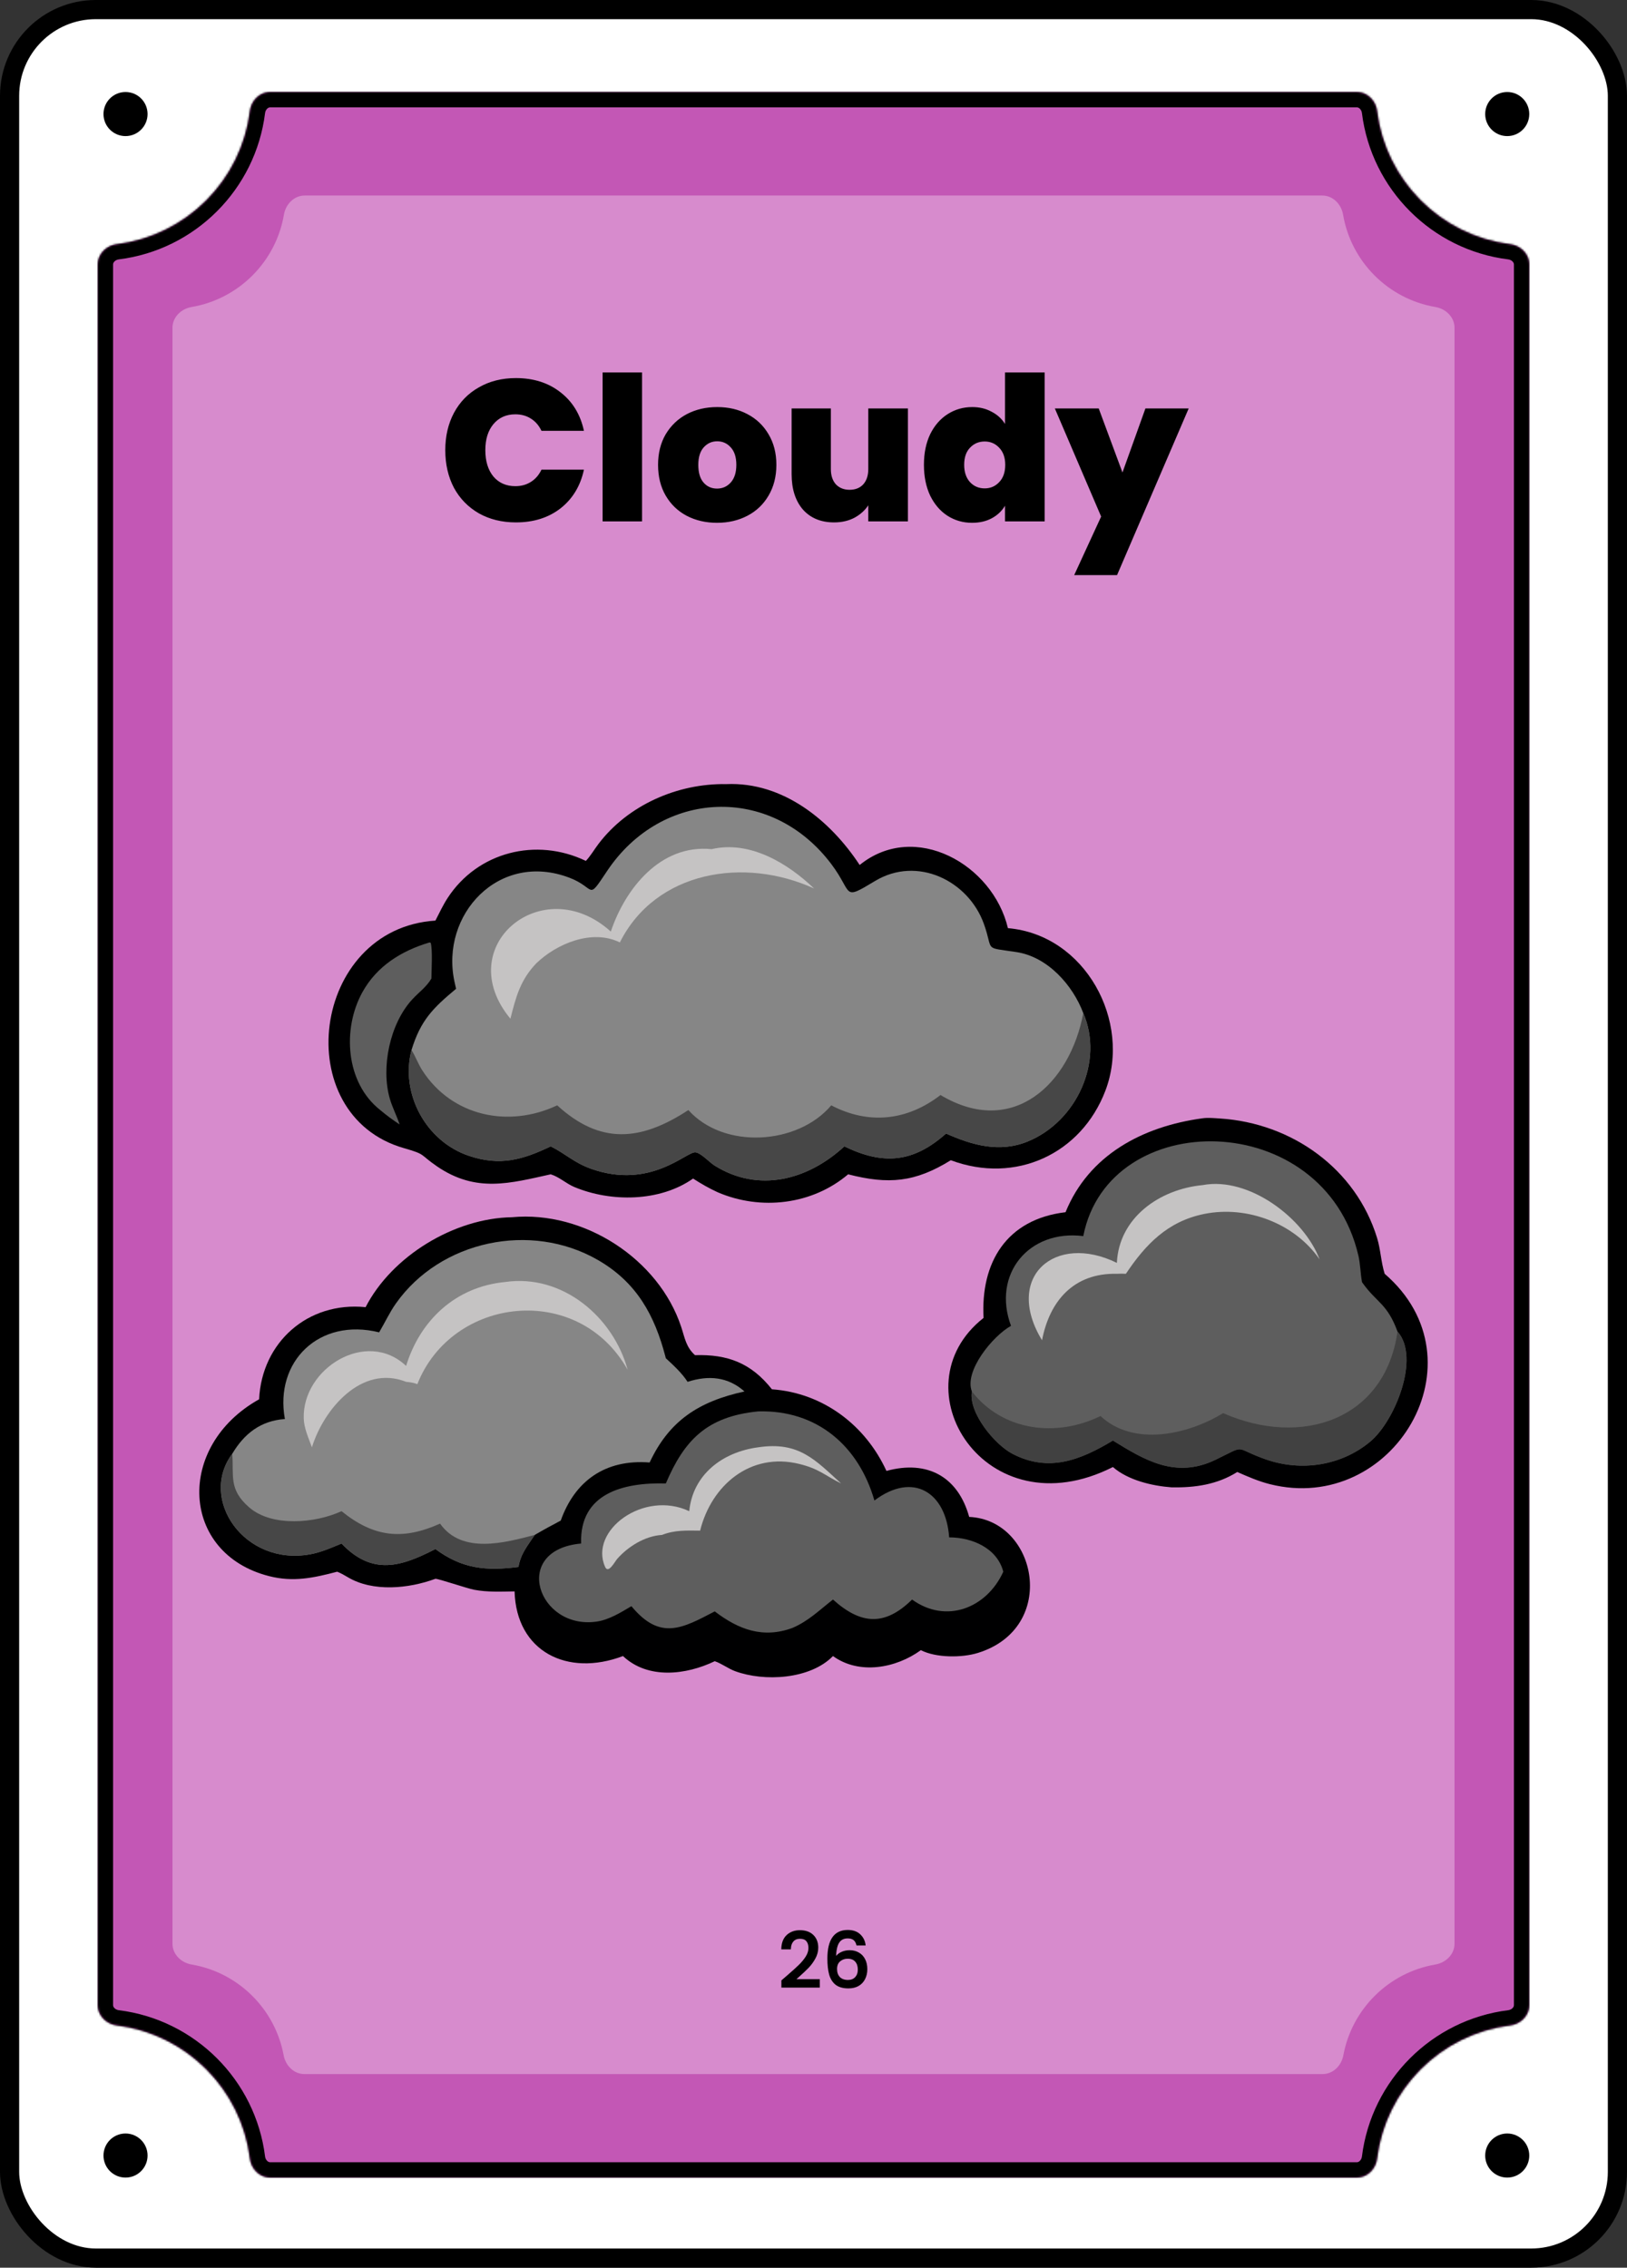 <svg width="849" height="1183" viewBox="0 0 849 1183" fill="none" xmlns="http://www.w3.org/2000/svg">
<rect x="0" y="0" width="849" height="1183" fill="#333333" stroke="none"/>
<rect x="5" y="5" width="839" height="1173" rx="45" fill="white"/>
<rect x="5" y="5" width="839" height="1173" rx="45" stroke="black" stroke-width="10"/>
<circle cx="786.5" cy="1124.5" r="11.5" fill="black"/>
<circle cx="786.5" cy="59.5" r="11.5" fill="black"/>
<path d="M77 1124.5C77 1130.85 71.851 1136 65.5 1136C59.149 1136 54 1130.85 54 1124.5C54 1118.15 59.149 1113 65.5 1113C71.851 1113 77 1118.15 77 1124.5Z" fill="black"/>
<path d="M77 59.5C77 65.851 71.851 71 65.5 71C59.149 71 54 65.851 54 59.5C54 53.149 59.149 48 65.5 48C71.851 48 77 53.149 77 59.5Z" fill="black"/>
<mask id="path-6-inside-1_1_2017" fill="white">
<path d="M708 48C713.523 48 717.934 52.5 718.616 57.98C723.122 94.183 751.817 122.878 788.02 127.384C793.5 128.066 798 132.477 798 138V1046C798 1051.52 793.5 1055.93 788.02 1056.62C751.817 1061.12 723.122 1089.82 718.616 1126.02C717.934 1131.5 713.523 1136 708 1136H141C135.477 1136 131.066 1131.5 130.384 1126.02C125.878 1089.82 97.183 1061.12 60.98 1056.62C55.5 1055.93 51 1051.52 51 1046V138C51 132.477 55.5 128.066 60.98 127.384C97.183 122.878 125.878 94.183 130.384 57.98C131.066 52.5 135.477 48 141 48H708Z"/>
</mask>
<path d="M708 48C713.523 48 717.934 52.5 718.616 57.98C723.122 94.183 751.817 122.878 788.02 127.384C793.5 128.066 798 132.477 798 138V1046C798 1051.52 793.5 1055.93 788.02 1056.62C751.817 1061.12 723.122 1089.82 718.616 1126.02C717.934 1131.5 713.523 1136 708 1136H141C135.477 1136 131.066 1131.5 130.384 1126.02C125.878 1089.82 97.183 1061.12 60.98 1056.62C55.5 1055.93 51 1051.52 51 1046V138C51 132.477 55.5 128.066 60.98 127.384C97.183 122.878 125.878 94.183 130.384 57.98C131.066 52.5 135.477 48 141 48H708Z" fill="#C357B5"/>
<path d="M130.384 1126.02L138.322 1125.03L130.384 1126.02ZM718.616 1126.02L710.678 1125.03L718.616 1126.02ZM788.02 1056.62L789.008 1064.56L788.02 1056.62ZM718.616 57.98L726.555 56.992L718.616 57.98ZM718.616 57.98L710.678 58.968C715.635 98.806 747.194 130.365 787.032 135.322L788.02 127.384L789.008 119.445C756.44 115.392 730.608 89.56 726.555 56.992L718.616 57.98ZM798 138H790V1046H798H806V138H798ZM788.02 1056.62L787.032 1048.68C747.194 1053.64 715.635 1085.19 710.678 1125.03L718.616 1126.02L726.555 1127.01C730.608 1094.44 756.44 1068.61 789.008 1064.56L788.02 1056.62ZM708 1136V1128H141V1136V1144H708V1136ZM130.384 1126.02L138.322 1125.03C133.365 1085.19 101.806 1053.64 61.968 1048.68L60.98 1056.62L59.992 1064.56C92.56 1068.61 118.392 1094.44 122.445 1127.01L130.384 1126.02ZM51 1046H59V138H51H43V1046H51ZM60.98 127.384L61.968 135.322C101.806 130.365 133.365 98.806 138.322 58.968L130.384 57.98L122.445 56.992C118.392 89.56 92.56 115.392 59.992 119.445L60.98 127.384ZM141 48V56H708V48V40H141V48ZM130.384 57.98L138.322 58.968C138.438 58.039 138.872 57.231 139.427 56.696C139.954 56.189 140.494 56 141 56V48V40C130.84 40 123.547 48.133 122.445 56.992L130.384 57.98ZM51 138H59C59 137.494 59.189 136.954 59.696 136.427C60.231 135.872 61.039 135.438 61.968 135.322L60.98 127.384L59.992 119.445C51.133 120.547 43 127.84 43 138H51ZM60.98 1056.62L61.968 1048.68C61.039 1048.56 60.231 1048.13 59.696 1047.57C59.189 1047.05 59 1046.51 59 1046H51H43C43 1056.16 51.133 1063.45 59.992 1064.56L60.98 1056.62ZM141 1136V1128C140.494 1128 139.954 1127.81 139.427 1127.3C138.872 1126.77 138.438 1125.96 138.322 1125.03L130.384 1126.02L122.445 1127.01C123.547 1135.87 130.84 1144 141 1144V1136ZM718.616 1126.02L710.678 1125.03C710.562 1125.96 710.128 1126.77 709.573 1127.3C709.046 1127.81 708.506 1128 708 1128V1136V1144C718.16 1144 725.453 1135.87 726.555 1127.01L718.616 1126.02ZM798 1046H790C790 1046.51 789.811 1047.05 789.304 1047.57C788.769 1048.13 787.961 1048.56 787.032 1048.68L788.02 1056.62L789.008 1064.56C797.867 1063.45 806 1056.16 806 1046H798ZM788.02 127.384L787.032 135.322C787.961 135.438 788.769 135.872 789.304 136.427C789.811 136.954 790 137.494 790 138H798H806C806 127.84 797.867 120.547 789.008 119.445L788.02 127.384ZM718.616 57.98L726.555 56.992C725.453 48.133 718.16 40 708 40V48V56C708.506 56 709.046 56.189 709.573 56.696C710.128 57.231 710.562 58.039 710.678 58.968L718.616 57.98Z" fill="black" mask="url(#path-6-inside-1_1_2017)"/>
<path d="M690 102C695.523 102 699.911 106.512 700.837 111.957C705.019 136.563 724.437 155.981 749.043 160.163C754.488 161.089 759 165.477 759 171V1014C759 1019.52 754.488 1023.91 749.043 1024.84C724.711 1028.97 705.454 1048 700.984 1072.22C699.993 1077.59 695.633 1082 690.175 1082H158.825C153.367 1082 149.007 1077.59 148.016 1072.22C143.546 1048 124.288 1028.97 99.957 1024.84C94.512 1023.91 90 1019.52 90 1014V171C90 165.477 94.512 161.089 99.957 160.163C124.563 155.981 143.981 136.563 148.163 111.957C149.089 106.512 153.477 102 159 102H690Z" fill="#D78BCD"/>
<mask id="path-9-outside-2_1_2017" maskUnits="userSpaceOnUse" x="407" y="1006" width="46" height="32" fill="black">
<rect fill="white" x="407" y="1006" width="46" height="32"/>
<path d="M410.92 1030.8C413.48 1028.59 415.493 1026.77 416.96 1025.36C418.453 1023.92 419.693 1022.43 420.68 1020.88C421.667 1019.33 422.16 1017.79 422.16 1016.24C422.16 1014.64 421.773 1013.39 421 1012.48C420.253 1011.57 419.067 1011.12 417.44 1011.12C415.867 1011.12 414.64 1011.63 413.76 1012.64C412.907 1013.63 412.453 1014.96 412.4 1016.64H408C408.08 1013.6 408.987 1011.28 410.72 1009.68C412.48 1008.05 414.707 1007.24 417.4 1007.24C420.307 1007.24 422.573 1008.04 424.2 1009.64C425.853 1011.24 426.68 1013.37 426.68 1016.04C426.68 1017.96 426.187 1019.81 425.2 1021.6C424.24 1023.36 423.08 1024.95 421.72 1026.36C420.387 1027.75 418.68 1029.36 416.6 1031.2L414.8 1032.8H427.48V1036.6H408.04V1033.28L410.92 1030.8ZM447.166 1014.6C446.873 1013.37 446.339 1012.45 445.566 1011.84C444.793 1011.23 443.713 1010.92 442.326 1010.92C440.219 1010.92 438.646 1011.73 437.606 1013.36C436.566 1014.96 436.019 1017.63 435.966 1021.36C436.659 1020.19 437.673 1019.28 439.006 1018.64C440.339 1018 441.779 1017.68 443.326 1017.68C445.086 1017.68 446.633 1018.07 447.966 1018.84C449.326 1019.59 450.379 1020.68 451.126 1022.12C451.899 1023.56 452.286 1025.28 452.286 1027.28C452.286 1029.15 451.913 1030.81 451.166 1032.28C450.446 1033.75 449.366 1034.91 447.926 1035.76C446.486 1036.59 444.753 1037 442.726 1037C439.979 1037 437.819 1036.4 436.246 1035.2C434.699 1033.97 433.606 1032.25 432.966 1030.04C432.353 1027.83 432.046 1025.07 432.046 1021.76C432.046 1012 435.486 1007.12 442.366 1007.12C445.033 1007.12 447.126 1007.84 448.646 1009.28C450.193 1010.72 451.099 1012.49 451.366 1014.6H447.166ZM442.326 1021.52C440.699 1021.52 439.313 1022.01 438.166 1023C437.046 1023.96 436.486 1025.36 436.486 1027.2C436.486 1029.04 437.006 1030.51 438.046 1031.6C439.113 1032.67 440.593 1033.2 442.486 1033.2C444.166 1033.2 445.486 1032.68 446.446 1031.64C447.433 1030.6 447.926 1029.21 447.926 1027.48C447.926 1025.67 447.446 1024.23 446.486 1023.16C445.553 1022.07 444.166 1021.52 442.326 1021.52Z"/>
</mask>
<path d="M410.92 1030.8C413.48 1028.59 415.493 1026.77 416.96 1025.36C418.453 1023.92 419.693 1022.43 420.68 1020.88C421.667 1019.33 422.16 1017.79 422.16 1016.24C422.16 1014.64 421.773 1013.39 421 1012.48C420.253 1011.57 419.067 1011.12 417.44 1011.12C415.867 1011.12 414.64 1011.63 413.76 1012.64C412.907 1013.63 412.453 1014.96 412.4 1016.64H408C408.08 1013.6 408.987 1011.28 410.72 1009.68C412.48 1008.05 414.707 1007.24 417.4 1007.24C420.307 1007.24 422.573 1008.04 424.2 1009.64C425.853 1011.24 426.68 1013.37 426.68 1016.04C426.68 1017.96 426.187 1019.81 425.2 1021.6C424.24 1023.36 423.08 1024.95 421.72 1026.36C420.387 1027.75 418.68 1029.36 416.6 1031.2L414.8 1032.8H427.48V1036.6H408.04V1033.28L410.92 1030.8ZM447.166 1014.6C446.873 1013.37 446.339 1012.45 445.566 1011.84C444.793 1011.23 443.713 1010.92 442.326 1010.92C440.219 1010.92 438.646 1011.73 437.606 1013.36C436.566 1014.96 436.019 1017.63 435.966 1021.36C436.659 1020.19 437.673 1019.28 439.006 1018.64C440.339 1018 441.779 1017.68 443.326 1017.68C445.086 1017.68 446.633 1018.07 447.966 1018.84C449.326 1019.59 450.379 1020.68 451.126 1022.12C451.899 1023.56 452.286 1025.28 452.286 1027.28C452.286 1029.15 451.913 1030.81 451.166 1032.28C450.446 1033.75 449.366 1034.91 447.926 1035.76C446.486 1036.59 444.753 1037 442.726 1037C439.979 1037 437.819 1036.4 436.246 1035.2C434.699 1033.97 433.606 1032.25 432.966 1030.04C432.353 1027.83 432.046 1025.07 432.046 1021.76C432.046 1012 435.486 1007.12 442.366 1007.12C445.033 1007.12 447.126 1007.84 448.646 1009.28C450.193 1010.72 451.099 1012.49 451.366 1014.6H447.166ZM442.326 1021.52C440.699 1021.52 439.313 1022.01 438.166 1023C437.046 1023.96 436.486 1025.36 436.486 1027.2C436.486 1029.04 437.006 1030.51 438.046 1031.6C439.113 1032.67 440.593 1033.2 442.486 1033.2C444.166 1033.2 445.486 1032.68 446.446 1031.64C447.433 1030.6 447.926 1029.21 447.926 1027.48C447.926 1025.67 447.446 1024.23 446.486 1023.16C445.553 1022.07 444.166 1021.52 442.326 1021.52Z" fill="black"/>
<path d="M410.92 1030.8L411.116 1031.03L411.116 1031.03L410.92 1030.8ZM416.96 1025.36L417.168 1025.58L417.168 1025.58L416.96 1025.36ZM421 1012.48L420.768 1012.67L420.772 1012.67L421 1012.48ZM413.76 1012.64L413.533 1012.44L413.533 1012.44L413.76 1012.64ZM412.4 1016.64V1016.94H412.691L412.7 1016.65L412.4 1016.64ZM408 1016.64L407.7 1016.63L407.692 1016.94H408V1016.64ZM410.72 1009.68L410.923 1009.9L410.924 1009.9L410.72 1009.68ZM424.2 1009.64L423.99 1009.85L423.991 1009.86L424.2 1009.64ZM425.2 1021.6L424.937 1021.45L424.937 1021.46L425.2 1021.6ZM421.72 1026.36L421.504 1026.15L421.504 1026.15L421.72 1026.36ZM416.6 1031.2L416.401 1030.98L416.401 1030.98L416.6 1031.2ZM414.8 1032.8L414.601 1032.58L414.011 1033.1H414.8V1032.8ZM427.48 1032.8H427.78V1032.5H427.48V1032.8ZM427.48 1036.6V1036.9H427.78V1036.6H427.48ZM408.04 1036.6H407.74V1036.9H408.04V1036.6ZM408.04 1033.28L407.844 1033.05L407.74 1033.14V1033.28H408.04ZM410.92 1030.8L411.116 1031.03C413.678 1028.81 415.696 1026.99 417.168 1025.58L416.96 1025.36L416.752 1025.14C415.291 1026.55 413.282 1028.36 410.724 1030.57L410.92 1030.8ZM416.96 1025.36L417.168 1025.58C418.676 1024.12 419.932 1022.61 420.933 1021.04L420.68 1020.88L420.427 1020.72C419.455 1022.24 418.23 1023.72 416.752 1025.14L416.96 1025.36ZM420.68 1020.88L420.933 1021.04C421.945 1019.46 422.46 1017.85 422.46 1016.24H422.16H421.86C421.86 1017.72 421.389 1019.21 420.427 1020.72L420.68 1020.88ZM422.16 1016.24H422.46C422.46 1014.59 422.062 1013.26 421.228 1012.29L421 1012.48L420.772 1012.67C421.485 1013.51 421.86 1014.69 421.86 1016.24H422.16ZM421 1012.48L421.232 1012.29C420.408 1011.29 419.12 1010.82 417.44 1010.82V1011.12V1011.42C419.013 1011.42 420.098 1011.86 420.768 1012.67L421 1012.48ZM417.44 1011.12V1010.82C415.796 1010.82 414.48 1011.35 413.533 1012.44L413.76 1012.64L413.987 1012.84C414.8 1011.9 415.937 1011.42 417.44 1011.42V1011.12ZM413.76 1012.64L413.533 1012.44C412.623 1013.5 412.155 1014.9 412.1 1016.63L412.4 1016.64L412.7 1016.65C412.752 1015.02 413.19 1013.76 413.987 1012.84L413.76 1012.64ZM412.4 1016.64V1016.34H408V1016.64V1016.94H412.4V1016.64ZM408 1016.64L408.3 1016.65C408.378 1013.66 409.266 1011.43 410.923 1009.9L410.72 1009.68L410.517 1009.46C408.708 1011.13 407.782 1013.54 407.7 1016.63L408 1016.64ZM410.72 1009.68L410.924 1009.9C412.621 1008.33 414.772 1007.54 417.4 1007.54V1007.24V1006.94C414.641 1006.94 412.339 1007.78 410.516 1009.46L410.72 1009.68ZM417.4 1007.24V1007.54C420.251 1007.54 422.433 1008.32 423.99 1009.85L424.2 1009.64L424.41 1009.43C422.713 1007.76 420.363 1006.94 417.4 1006.94V1007.24ZM424.2 1009.64L423.991 1009.86C425.577 1011.39 426.38 1013.44 426.38 1016.04H426.68H426.98C426.98 1013.31 426.13 1011.09 424.409 1009.42L424.2 1009.64ZM426.68 1016.04H426.38C426.38 1017.91 425.901 1019.71 424.937 1021.45L425.2 1021.6L425.463 1021.75C426.472 1019.92 426.98 1018.01 426.98 1016.04H426.68ZM425.2 1021.6L424.937 1021.46C423.989 1023.19 422.845 1024.76 421.504 1026.15L421.72 1026.36L421.936 1026.57C423.315 1025.14 424.491 1023.53 425.463 1021.74L425.2 1021.6ZM421.72 1026.36L421.504 1026.15C420.178 1027.53 418.478 1029.14 416.401 1030.98L416.6 1031.2L416.799 1031.42C418.882 1029.58 420.595 1027.96 421.936 1026.57L421.72 1026.36ZM416.6 1031.2L416.401 1030.98L414.601 1032.58L414.8 1032.8L414.999 1033.02L416.799 1031.42L416.6 1031.2ZM414.8 1032.8V1033.1H427.48V1032.8V1032.5H414.8V1032.8ZM427.48 1032.8H427.18V1036.6H427.48H427.78V1032.8H427.48ZM427.48 1036.6V1036.3H408.04V1036.6V1036.9H427.48V1036.6ZM408.04 1036.6H408.34V1033.28H408.04H407.74V1036.6H408.04ZM408.04 1033.28L408.236 1033.51L411.116 1031.03L410.92 1030.8L410.724 1030.57L407.844 1033.05L408.04 1033.28ZM447.166 1014.6L446.874 1014.67L446.929 1014.9H447.166V1014.6ZM445.566 1011.84L445.752 1011.6L445.566 1011.84ZM437.606 1013.36L437.857 1013.52L437.859 1013.52L437.606 1013.36ZM435.966 1021.36L435.666 1021.36L435.65 1022.48L436.224 1021.51L435.966 1021.36ZM447.966 1018.84L447.815 1019.1L447.822 1019.1L447.966 1018.84ZM451.126 1022.12L450.86 1022.26L450.862 1022.26L451.126 1022.12ZM451.166 1032.28L450.899 1032.14L450.897 1032.15L451.166 1032.28ZM447.926 1035.76L448.075 1036.02L448.079 1036.02L447.926 1035.76ZM436.246 1035.2L436.059 1035.44L436.064 1035.44L436.246 1035.2ZM432.966 1030.04L432.677 1030.12L432.678 1030.12L432.966 1030.04ZM448.646 1009.28L448.44 1009.5L448.442 1009.5L448.646 1009.28ZM451.366 1014.6V1014.9H451.706L451.664 1014.56L451.366 1014.6ZM438.166 1023L438.361 1023.23L438.362 1023.23L438.166 1023ZM438.046 1031.6L437.829 1031.81L437.834 1031.81L438.046 1031.6ZM446.446 1031.64L446.228 1031.43L446.225 1031.44L446.446 1031.64ZM446.486 1023.16L446.258 1023.35L446.263 1023.36L446.486 1023.16ZM447.166 1014.6L447.458 1014.53C447.153 1013.26 446.591 1012.27 445.752 1011.6L445.566 1011.84L445.38 1012.08C446.087 1012.64 446.592 1013.49 446.874 1014.67L447.166 1014.6ZM445.566 1011.84L445.752 1011.6C444.908 1010.94 443.753 1010.62 442.326 1010.62V1010.92V1011.22C443.672 1011.22 444.677 1011.52 445.38 1012.08L445.566 1011.84ZM442.326 1010.92V1010.62C440.128 1010.62 438.454 1011.48 437.353 1013.2L437.606 1013.36L437.859 1013.52C438.838 1011.99 440.31 1011.22 442.326 1011.22V1010.92ZM437.606 1013.36L437.354 1013.2C436.266 1014.87 435.719 1017.61 435.666 1021.36L435.966 1021.36L436.266 1021.36C436.319 1017.64 436.866 1015.05 437.857 1013.52L437.606 1013.36ZM435.966 1021.36L436.224 1021.51C436.885 1020.39 437.851 1019.53 439.136 1018.91L439.006 1018.64L438.876 1018.37C437.494 1019.03 436.434 1019.98 435.708 1021.21L435.966 1021.36ZM439.006 1018.64L439.136 1018.91C440.427 1018.29 441.822 1017.98 443.326 1017.98V1017.68V1017.38C441.736 1017.38 440.252 1017.71 438.876 1018.37L439.006 1018.64ZM443.326 1017.68V1017.98C445.041 1017.98 446.534 1018.36 447.815 1019.1L447.966 1018.84L448.116 1018.58C446.731 1017.78 445.131 1017.38 443.326 1017.38V1017.68ZM447.966 1018.84L447.822 1019.1C449.127 1019.82 450.139 1020.87 450.86 1022.26L451.126 1022.12L451.392 1021.98C450.62 1020.49 449.525 1019.35 448.11 1018.58L447.966 1018.84ZM451.126 1022.12L450.862 1022.26C451.607 1023.65 451.986 1025.32 451.986 1027.28H452.286H452.586C452.586 1025.24 452.192 1023.47 451.39 1021.98L451.126 1022.12ZM452.286 1027.28H451.986C451.986 1029.11 451.621 1030.72 450.899 1032.14L451.166 1032.28L451.433 1032.42C452.204 1030.9 452.586 1029.19 452.586 1027.28H452.286ZM451.166 1032.28L450.897 1032.15C450.203 1033.56 449.164 1034.68 447.773 1035.5L447.926 1035.76L448.079 1036.02C449.568 1035.14 450.689 1033.93 451.435 1032.41L451.166 1032.28ZM447.926 1035.76L447.777 1035.5C446.391 1036.3 444.712 1036.7 442.726 1036.7V1037V1037.3C444.794 1037.3 446.581 1036.88 448.075 1036.02L447.926 1035.76ZM442.726 1037V1036.7C440.02 1036.7 437.932 1036.11 436.428 1034.96L436.246 1035.2L436.064 1035.44C437.707 1036.69 439.939 1037.3 442.726 1037.3V1037ZM436.246 1035.2L436.432 1034.96C434.942 1033.78 433.88 1032.12 433.254 1029.96L432.966 1030.04L432.678 1030.12C433.332 1032.39 434.456 1034.16 436.06 1035.44L436.246 1035.2ZM432.966 1030.04L433.255 1029.96C432.651 1027.78 432.346 1025.05 432.346 1021.76H432.046H431.746C431.746 1025.08 432.054 1027.87 432.677 1030.12L432.966 1030.04ZM432.046 1021.76H432.346C432.346 1016.91 433.203 1013.32 434.871 1010.95C436.526 1008.61 439.006 1007.42 442.366 1007.42V1007.12V1006.82C438.846 1006.82 436.166 1008.07 434.381 1010.61C432.609 1013.12 431.746 1016.85 431.746 1021.76H432.046ZM442.366 1007.12V1007.42C444.978 1007.42 446.989 1008.12 448.44 1009.5L448.646 1009.28L448.852 1009.06C447.262 1007.56 445.088 1006.82 442.366 1006.82V1007.12ZM448.646 1009.28L448.442 1009.5C449.937 1010.89 450.81 1012.6 451.068 1014.64L451.366 1014.6L451.664 1014.56C451.388 1012.39 450.449 1010.55 448.85 1009.06L448.646 1009.28ZM451.366 1014.6V1014.3H447.166V1014.6V1014.9H451.366V1014.6ZM442.326 1021.52V1021.22C440.633 1021.22 439.176 1021.74 437.97 1022.77L438.166 1023L438.362 1023.23C439.45 1022.29 440.765 1021.82 442.326 1021.82V1021.52ZM438.166 1023L437.971 1022.77C436.768 1023.8 436.186 1025.3 436.186 1027.2H436.486H436.786C436.786 1025.42 437.324 1024.12 438.361 1023.23L438.166 1023ZM436.486 1027.2H436.186C436.186 1029.1 436.724 1030.65 437.829 1031.81L438.046 1031.6L438.263 1031.39C437.287 1030.37 436.786 1028.98 436.786 1027.2H436.486ZM438.046 1031.6L437.834 1031.81C438.97 1032.95 440.534 1033.5 442.486 1033.5V1033.2V1032.9C440.651 1032.9 439.255 1032.38 438.258 1031.39L438.046 1031.6ZM442.486 1033.2V1033.5C444.233 1033.5 445.639 1032.96 446.666 1031.84L446.446 1031.64L446.225 1031.44C445.333 1032.4 444.099 1032.9 442.486 1032.9V1033.2ZM446.446 1031.64L446.664 1031.85C447.714 1030.74 448.226 1029.27 448.226 1027.48H447.926H447.626C447.626 1029.15 447.151 1030.46 446.228 1031.43L446.446 1031.64ZM447.926 1027.48H448.226C448.226 1025.61 447.731 1024.09 446.709 1022.96L446.486 1023.16L446.263 1023.36C447.161 1024.36 447.626 1025.72 447.626 1027.48H447.926ZM446.486 1023.16L446.714 1022.97C445.709 1021.79 444.227 1021.22 442.326 1021.22V1021.52V1021.82C444.105 1021.82 445.397 1022.35 446.258 1023.35L446.486 1023.16Z" fill="black" mask="url(#path-9-outside-2_1_2017)"/>
<path d="M232.36 234.83C232.36 227.55 233.865 221.075 236.875 215.405C239.955 209.665 244.295 205.22 249.895 202.07C255.495 198.85 261.935 197.24 269.215 197.24C278.455 197.24 286.225 199.725 292.525 204.695C298.825 209.595 302.885 216.28 304.705 224.75H282.55C281.22 221.95 279.365 219.815 276.985 218.345C274.675 216.875 271.98 216.14 268.9 216.14C264.14 216.14 260.325 217.855 257.455 221.285C254.655 224.645 253.255 229.16 253.255 234.83C253.255 240.57 254.655 245.155 257.455 248.585C260.325 251.945 264.14 253.625 268.9 253.625C271.98 253.625 274.675 252.89 276.985 251.42C279.365 249.95 281.22 247.815 282.55 245.015H304.705C302.885 253.485 298.825 260.205 292.525 265.175C286.225 270.075 278.455 272.525 269.215 272.525C261.935 272.525 255.495 270.95 249.895 267.8C244.295 264.58 239.955 260.135 236.875 254.465C233.865 248.725 232.36 242.18 232.36 234.83ZM335.03 194.3V272H314.45V194.3H335.03ZM374.155 272.735C368.275 272.735 362.99 271.51 358.3 269.06C353.68 266.61 350.04 263.11 347.38 258.56C344.72 254.01 343.39 248.655 343.39 242.495C343.39 236.405 344.72 231.085 347.38 226.535C350.11 221.985 353.785 218.485 358.405 216.035C363.095 213.585 368.38 212.36 374.26 212.36C380.14 212.36 385.39 213.585 390.01 216.035C394.7 218.485 398.375 221.985 401.035 226.535C403.765 231.085 405.13 236.405 405.13 242.495C405.13 248.585 403.765 253.94 401.035 258.56C398.375 263.11 394.7 266.61 390.01 269.06C385.32 271.51 380.035 272.735 374.155 272.735ZM374.155 254.885C377.025 254.885 379.405 253.835 381.295 251.735C383.255 249.565 384.235 246.485 384.235 242.495C384.235 238.505 383.255 235.46 381.295 233.36C379.405 231.26 377.06 230.21 374.26 230.21C371.46 230.21 369.115 231.26 367.225 233.36C365.335 235.46 364.39 238.505 364.39 242.495C364.39 246.555 365.3 249.635 367.12 251.735C368.94 253.835 371.285 254.885 374.155 254.885ZM473.773 213.095V272H453.088V263.6C451.338 266.26 448.923 268.43 445.843 270.11C442.763 271.72 439.228 272.525 435.238 272.525C428.378 272.525 422.953 270.285 418.963 265.805C415.043 261.255 413.083 255.095 413.083 247.325V213.095H433.558V244.7C433.558 248.06 434.433 250.72 436.183 252.68C438.003 254.57 440.383 255.515 443.323 255.515C446.333 255.515 448.713 254.57 450.463 252.68C452.213 250.72 453.088 248.06 453.088 244.7V213.095H473.773ZM482.125 242.495C482.125 236.405 483.21 231.085 485.38 226.535C487.62 221.985 490.665 218.485 494.515 216.035C498.365 213.585 502.635 212.36 507.325 212.36C511.105 212.36 514.465 213.165 517.405 214.775C520.415 216.315 522.76 218.45 524.44 221.18V194.3H545.125V272H524.44V263.81C522.83 266.54 520.555 268.71 517.615 270.32C514.675 271.93 511.21 272.735 507.22 272.735C502.53 272.735 498.26 271.51 494.41 269.06C490.63 266.61 487.62 263.11 485.38 258.56C483.21 253.94 482.125 248.585 482.125 242.495ZM524.545 242.495C524.545 238.715 523.495 235.74 521.395 233.57C519.365 231.4 516.845 230.315 513.835 230.315C510.755 230.315 508.2 231.4 506.17 233.57C504.14 235.67 503.125 238.645 503.125 242.495C503.125 246.275 504.14 249.285 506.17 251.525C508.2 253.695 510.755 254.78 513.835 254.78C516.845 254.78 519.365 253.695 521.395 251.525C523.495 249.355 524.545 246.345 524.545 242.495ZM620.273 213.095L582.893 300.035H560.528L574.598 269.48L550.448 213.095H573.338L585.728 246.485L597.698 213.095H620.273Z" fill="black"/>
<path d="M379.012 409.058C408.742 407.768 433.426 428.182 448.589 451.246C477.415 427.936 518.098 450.93 525.952 484.197C566.434 487.687 590.572 532.885 576.82 568.973C564.239 601.992 529.937 617.914 496.149 605.266C477.529 616.798 463.691 618.045 442.579 612.613C423.871 628.47 397.106 631.684 374.515 621.984C369.983 619.927 365.829 617.501 361.662 614.827C344.311 627.045 318.742 627.217 299.664 619.225C295.337 617.412 291.915 614.001 287.371 612.613C266.229 617.258 248.505 622.449 228.044 608.468C218.74 602.112 222.608 602.351 210.76 598.957C150.343 581.654 162.382 484.444 227.209 480.251C229.246 476.288 231.151 472.193 233.589 468.448C249.208 444.456 279.8 436.673 305.712 449.122C308.203 446.474 310.122 443.121 312.323 440.223C327.666 420.024 353.478 408.609 379.012 409.058Z" fill="#000001"/>
<path d="M237.986 515.832L237.139 512.04C229.639 477.162 260.342 443.833 297.199 457.912C311.176 463.25 306.107 470.409 316.783 454.403C345.148 411.878 402.194 408.964 433.751 450.711C445.381 466.096 439.104 470.135 456.631 459.586C478.666 446.323 505.25 459.438 513.36 481.841C518.682 496.543 512.697 494.009 530.367 496.675C546.783 499.153 559.854 514.058 565.274 528.516C576.198 553.81 561.762 585.088 536.244 595.506C521.586 601.489 507.284 597.417 493.672 591.349C476.397 606.678 460.794 607.836 440.604 598.034C421.596 615.567 395.859 622.483 372.83 608.009C370.096 606.291 366.018 601.647 362.977 601.15C358.448 600.412 339.649 620.845 308.344 609.696C299.544 606.561 295.108 601.878 287.371 598.034C272.66 605.082 260.963 608.399 244.816 603.016C222.149 595.458 208.78 570.398 214.725 547.791C219.455 532.37 225.772 525.995 237.986 515.832Z" fill="#868686"/>
<path d="M565.274 528.516C576.198 553.811 561.762 585.089 536.244 595.506C521.586 601.489 507.284 597.417 493.672 591.349C476.397 606.678 460.794 607.836 440.604 598.034C421.596 615.567 395.859 622.483 372.83 608.009C370.096 606.291 366.018 601.647 362.977 601.15C358.448 600.412 339.649 620.845 308.344 609.696C299.544 606.561 295.108 601.878 287.371 598.034C272.66 605.082 260.963 608.399 244.816 603.016C222.149 595.458 208.78 570.398 214.725 547.791C216.875 551.202 218.224 555.1 220.438 558.516C235.825 582.255 265.226 588.65 290.759 576.634C313.177 597.137 334.188 595.473 359.205 579.098C377.749 599.806 416.362 597.289 433.761 576.634C453.233 586.811 473.317 584.732 490.773 571.252C528.505 593.825 558.366 565.512 565.274 528.516Z" fill="#474747"/>
<path d="M371.351 442.981C391.298 438.321 411.112 450.391 424.8 463.505C388.463 446.92 342.3 454.185 323.445 491.638C308.986 484.507 290.557 492.259 279.912 502.474C271.531 511.16 269.18 520.153 266.347 531.455C235.036 493.664 283.193 453.853 318.735 485.981C326.203 463.72 344.521 440.31 371.351 442.981Z" fill="#C5C3C3"/>
<path d="M224.18 491.638L224.756 491.858C225.813 495.509 225.142 506.297 225.12 510.473C222.655 514.776 218.501 517.709 215.16 521.328C203.345 534.126 198.753 556.973 203.393 573.077C204.72 577.687 207.001 582.034 208.532 586.599C204.983 584.298 201.646 581.815 198.421 579.098C180.216 564.771 178.576 536.663 189.094 517.627C196.607 504.029 209.392 496.027 224.18 491.638Z" fill="#5E5E5E"/>
<path d="M267.159 635.004C304.916 631.463 343.814 656.963 355.447 692.172C357.373 698.006 357.937 702.679 362.654 706.962C379.612 706.435 391.954 711.016 402.797 724.763C429.6 726.674 451.678 743.593 462.561 767.352L462.664 767.323C483.944 761.531 499.954 770.415 505.74 791.341C541.27 792.915 552.52 849.26 510.225 862.313C501.883 864.888 488.375 864.891 480.518 860.853C467.63 870.243 448.406 873.88 434.666 863.931C422.725 876.158 398.717 877.4 383.594 871.816C379.878 870.443 376.707 867.886 372.972 866.617C358.094 873.759 338.176 876.264 325.083 863.931C295.958 874.943 269.406 861.515 268.515 830.206C261.451 830.304 254.37 830.674 247.399 829.341C243.707 828.635 228.756 823.545 227.208 823.624C213.301 828.755 194.623 830.61 181.555 822.834C179.733 821.749 177.934 820.71 175.952 819.926C163.589 823.163 153.101 825.465 140.4 822.229C94.138 810.444 91.495 754.408 135.211 729.98C136.593 700.438 160.443 678.878 190.779 681.921C204.472 655.296 237.014 635.472 267.159 635.004Z" fill="#000001"/>
<path d="M197.837 695.059C200.855 689.999 203.227 684.748 206.662 679.894C229.78 647.221 276.88 637.144 311.882 657.249C332.283 668.968 341.615 686.178 347.264 707.872L347.443 708.568C351.49 712.31 355.807 716.253 358.801 720.876C369.76 717.323 379.904 718.245 388.481 725.899C364.582 731.092 349.13 741.237 338.993 762.958C315.862 761.142 299.969 772.561 292.612 793.252C288.023 795.667 283.499 798.122 279.029 800.743C275.253 806.48 271.718 810.485 270.548 817.431C253.686 819.623 241.169 818.45 227.208 808.101C209.508 817.186 194.471 822.23 178.209 805.227C172.87 807.463 167.556 809.814 161.81 810.858C127.621 817.067 103.484 782.21 121.186 758.414C127.464 747.828 136.107 741.15 148.657 740.274C143.172 710.261 166.536 687.285 197.837 695.059Z" fill="#868686"/>
<path d="M121.186 758.414C122.094 769.866 119.166 776.967 130.074 786.411C141.967 796.707 164.644 794.638 178.209 788.347C195.147 802.024 210.086 803.59 229.625 794.846C241.16 811.09 263.707 804.699 279.029 800.743C275.253 806.48 271.718 810.485 270.548 817.432C253.686 819.623 241.169 818.451 227.208 808.102C209.508 817.186 194.471 822.23 178.209 805.227C172.87 807.463 167.556 809.814 161.81 810.858C127.621 817.068 103.484 782.21 121.186 758.414Z" fill="#474747"/>
<path d="M263.626 668.787C293.765 664.457 320.136 687.331 327.515 714.582C301.727 668.677 235.908 676.229 217.774 722.086C215.809 721.305 214.006 721.074 211.919 720.877C188.666 711.656 168.887 735.176 162.768 755.037C161.015 750.194 158.644 745.125 158.496 739.931C157.755 713.853 191.219 693.039 211.919 712.566C219.193 688.849 237.611 671.285 263.626 668.787Z" fill="#C5C3C3"/>
<path d="M395.625 736.292C426.239 735.426 448.062 754.228 456.28 782.779C476.587 767.517 493.673 778.609 495.286 802.013C507.284 802.016 520.345 807.628 523.537 819.926C514.905 838.943 493.714 847.294 475.937 834.451C461.717 848.435 449.255 847.585 434.666 834.451C427.676 839.884 421.915 845.655 413.55 849.24C398.258 854.894 385.471 850.186 372.972 840.627C356.02 849.489 344.462 856.03 329.483 837.904C323.995 841.158 317.881 844.996 311.412 845.943C280.703 850.435 266.398 808.539 303.233 805.227C302.38 778.938 325.39 773.296 347.443 773.886C356.961 751.571 368.585 738.965 395.625 736.292Z" fill="#5E5E5E"/>
<path d="M395.625 755.036C417.087 751.774 425.645 761.924 438.916 773.886C430.109 769.535 427.53 766.289 417.104 763.718C391.562 757.424 371.19 774.848 365.336 798.504C358.224 798.451 352.147 798.111 345.421 800.743C336.579 801.278 327.76 806.78 322.07 813.228C320.889 814.567 317.462 821.212 315.783 817.48C307.231 798.472 335.888 777.17 359.659 788.347C361.505 769.353 376.886 757.507 395.625 755.036Z" fill="#C5C3C3"/>
<path d="M627.584 583.376C630.366 582.988 633.732 583.312 636.542 583.49C674.283 585.883 707.547 609.819 718.588 645.812C720.464 651.929 720.627 658.407 722.544 664.51C775.243 709.891 726.94 790.396 662.691 774.27C656.745 772.778 651.212 770.357 645.634 767.907C635.151 774.492 623.608 776.13 611.373 775.921C601.089 775.151 588.613 772.191 580.731 765.319C514.088 799.04 467.313 723.621 513.241 687.529C511.689 658.827 525.01 636.069 556.016 632.384C568.128 602.618 596.074 587.644 627.584 583.376Z" fill="#000001"/>
<path d="M565.274 644.846C578.541 576.999 690.756 577.659 708.824 654.96C709.861 659.396 709.867 663.98 710.654 668.457L710.737 668.903L711.169 669.495C718.38 679.556 723.893 680.043 729.249 694.639C741.33 708.326 727.813 741.347 715.098 751.988C699.97 764.65 679.078 767.814 660.572 761.342C643.238 755.278 651.085 753.358 634.446 761.454C613.392 771.696 597.024 761.495 580.731 751.5C563.755 761.694 547.263 768.287 528.294 758.407C519.103 753.62 505.479 737.184 507.107 726.09L507.135 725.888C503.002 715.295 518.023 696.917 527.562 691.672C517.584 664.809 536.785 641.274 565.274 644.846Z" fill="#5E5E5E"/>
<path d="M729.249 694.639C741.329 708.326 727.812 741.347 715.097 751.988C699.97 764.651 679.078 767.815 660.571 761.342C643.238 755.278 651.084 753.358 634.446 761.454C613.392 771.697 597.024 761.495 580.731 751.5C563.755 761.694 547.263 768.287 528.294 758.407C519.103 753.62 505.478 737.184 507.107 726.09L507.135 725.888C523.277 746.64 551.278 749.993 574.271 738.706C591.522 754.884 620.008 748.395 638.242 737.2C679.391 755.284 722.76 740.563 729.249 694.639Z" fill="#414141"/>
<path d="M627.584 618.241C651.728 613.669 680.575 635.585 688.575 656.98C675.682 638.269 650.817 628.732 628.337 633.295C609.24 637.171 597.732 649.231 587.515 664.51C585.928 664.419 584.39 664.433 582.803 664.51C560.359 664.014 547.707 678.576 543.749 699.193C523.678 666.167 550.527 642.961 582.803 658.819C583.893 635.335 604.929 620.396 627.584 618.241Z" fill="#C5C3C3"/>
</svg>
